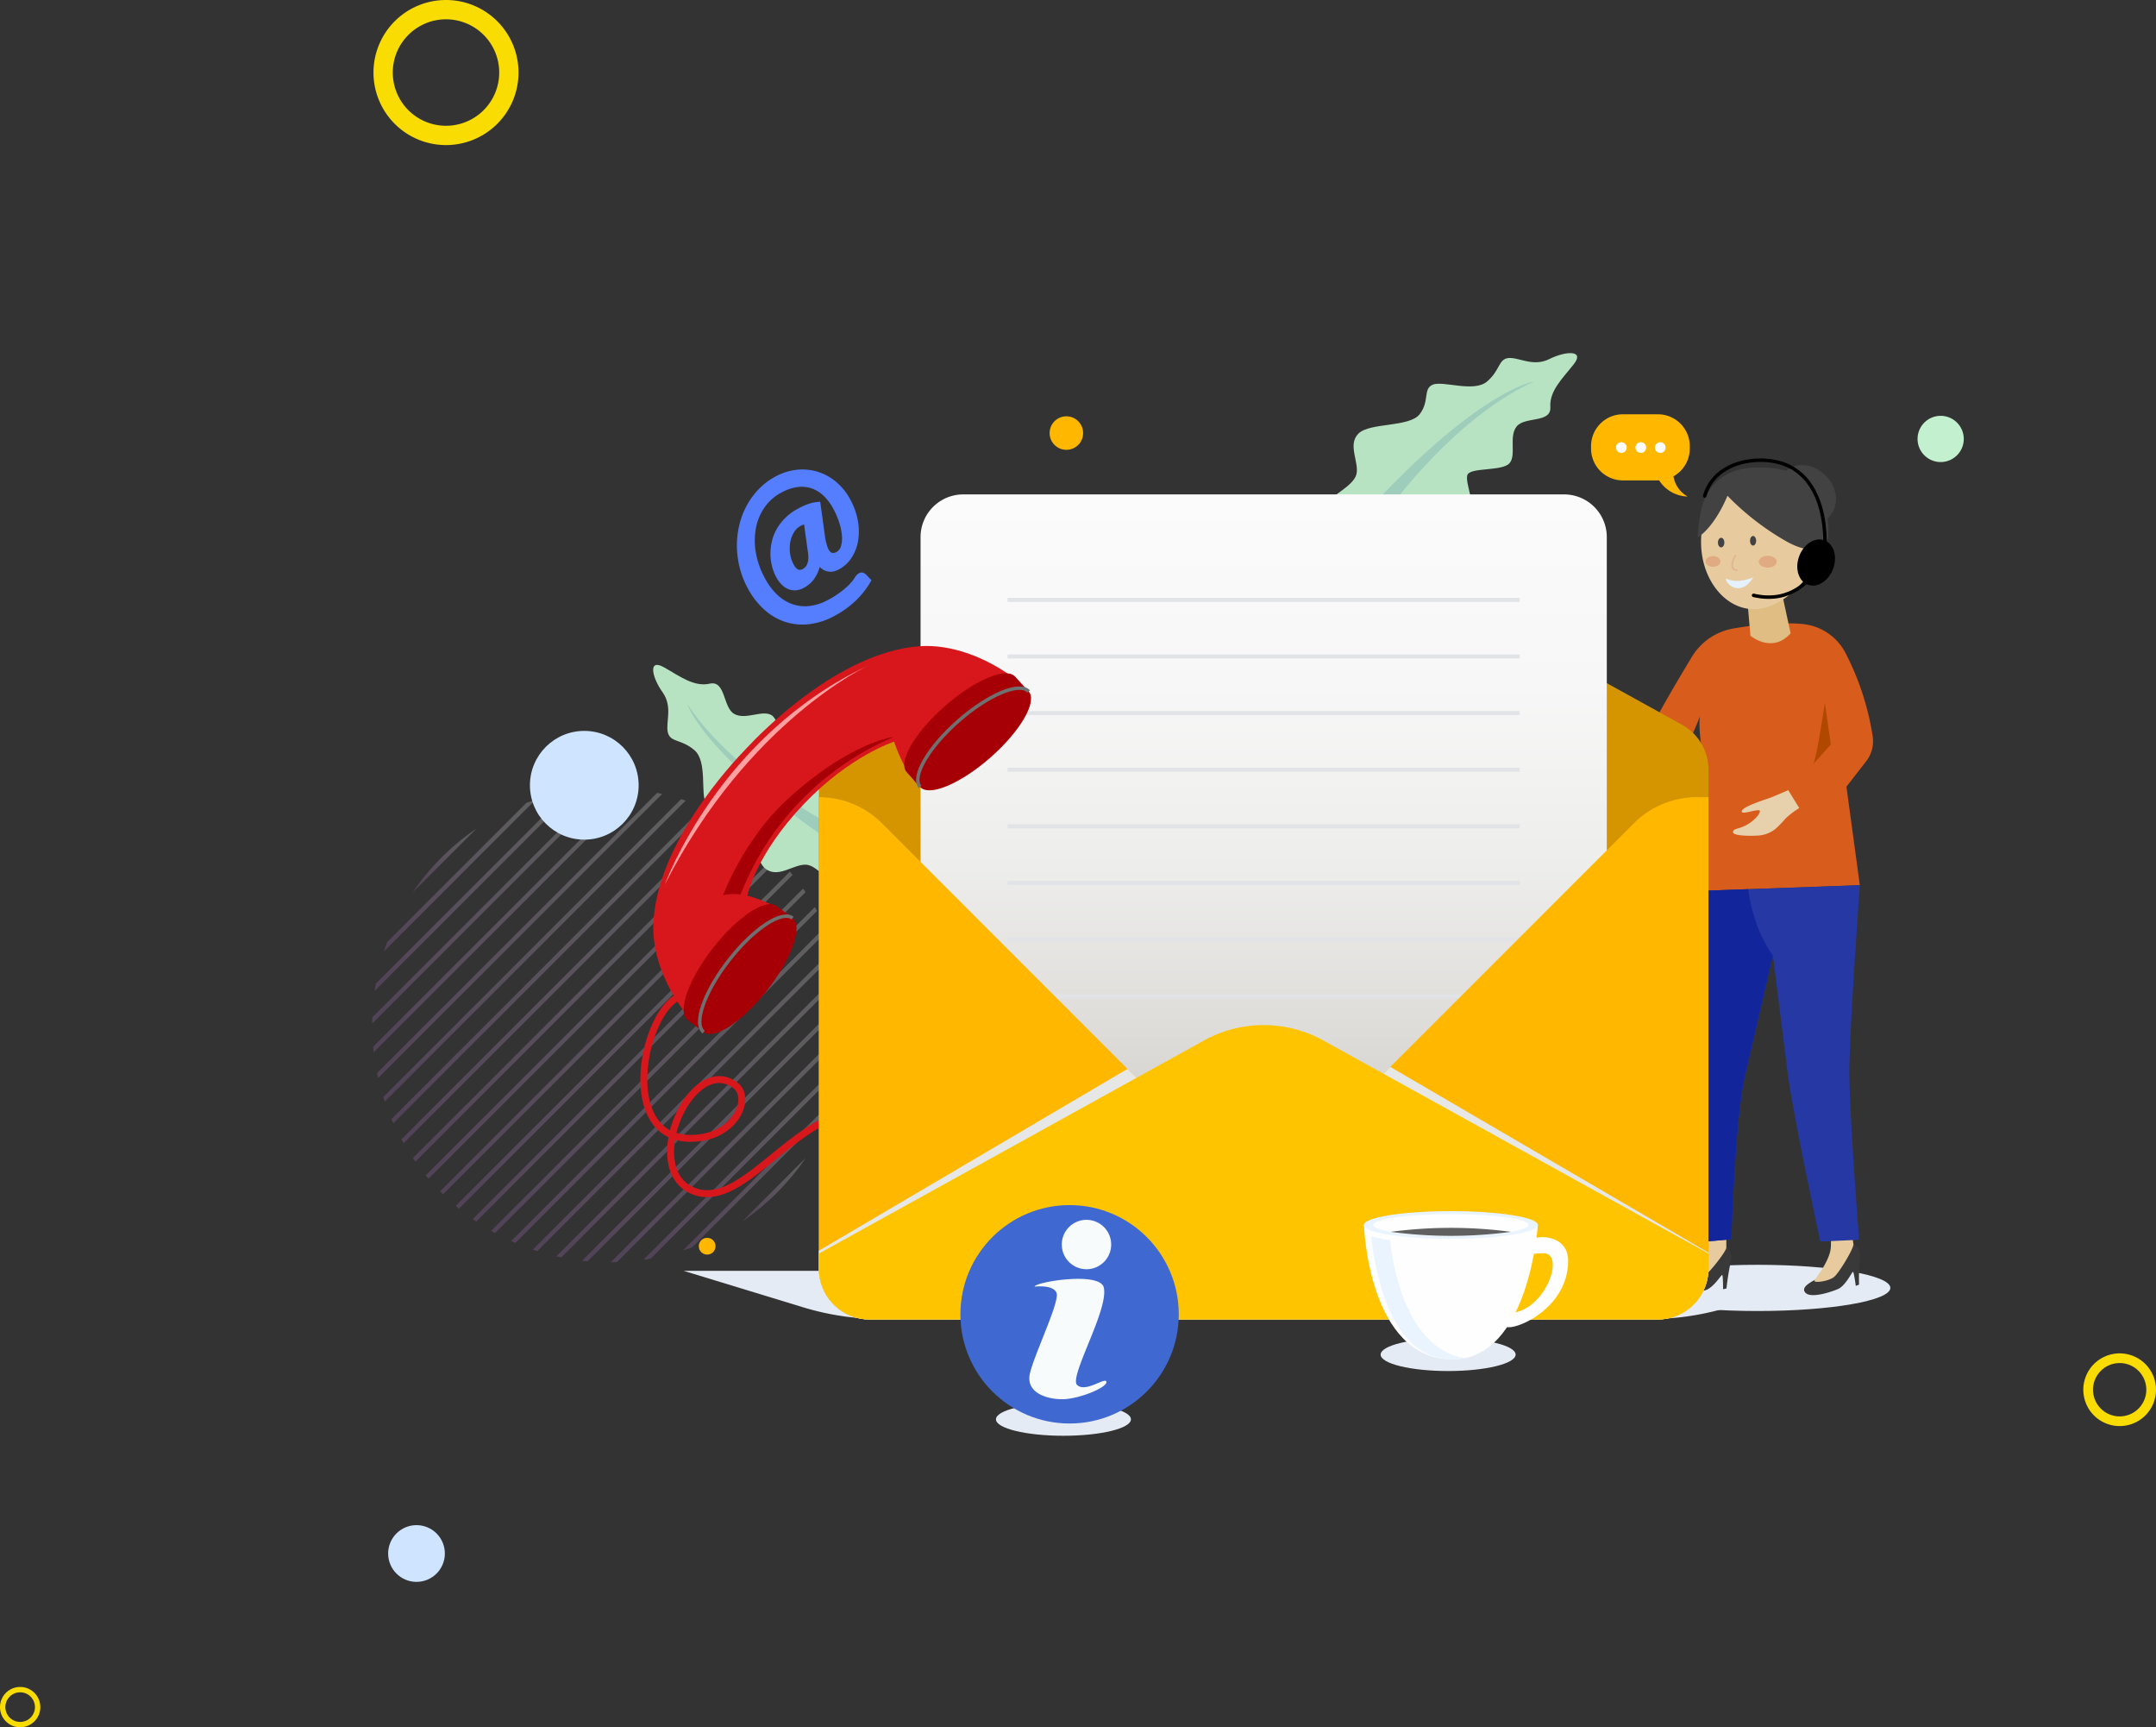 <svg xmlns="http://www.w3.org/2000/svg" xmlns:xlink="http://www.w3.org/1999/xlink" width="622.905" height="498.905" viewBox="0 0 622.905 498.905">
  <rect x="0" y="0" width="622.905" height="498.905" fill="#333333" stroke="none"/>
  <defs>
    <linearGradient id="linear-gradient" y1="0.5" x2="1" y2="0.5" gradientUnits="objectBoundingBox">
      <stop offset="0" stop-color="#bb7ad5"/>
      <stop offset="1" stop-color="#fbfbfb"/>
    </linearGradient>
    <linearGradient id="linear-gradient-24" x1="0.5" y1="1" x2="0.5" gradientUnits="objectBoundingBox">
      <stop offset="0" stop-color="#cac7c2"/>
      <stop offset="0.216" stop-color="#dddbd8"/>
      <stop offset="0.468" stop-color="#ededeb"/>
      <stop offset="0.727" stop-color="#f7f7f7"/>
      <stop offset="1" stop-color="#fbfbfb"/>
    </linearGradient>
  </defs>
  <g id="Group_57060" data-name="Group 57060" transform="translate(-575.095 -3032.595)">
    <path id="Path_204008" data-name="Path 204008" d="M283.958,1274.734a20.952,20.952,0,1,1-20.952,20.952,20.952,20.952,0,0,1,20.952-20.952Zm0,5.579a15.374,15.374,0,1,0,15.374,15.374A15.374,15.374,0,0,0,283.958,1280.313Z" transform="translate(419.994 1757.861)" fill="#fee101" fill-rule="evenodd" opacity="0.968"/>
    <path id="Path_204011" data-name="Path 204011" d="M273.506,1274.734a10.5,10.5,0,1,1-10.5,10.5,10.5,10.5,0,0,1,10.5-10.5Zm0,2.8a7.7,7.7,0,1,0,7.7,7.7A7.7,7.7,0,0,0,273.506,1277.53Z" transform="translate(913.994 2148.766)" fill="#fee101" fill-rule="evenodd" opacity="0.968"/>
    <path id="Path_204010" data-name="Path 204010" d="M268.831,1274.734a5.825,5.825,0,1,1-5.825,5.825,5.825,5.825,0,0,1,5.825-5.825Zm0,1.551a4.274,4.274,0,1,0,4.274,4.274A4.274,4.274,0,0,0,268.831,1276.285Z" transform="translate(312.089 2245.115)" fill="#fee101" fill-rule="evenodd" opacity="0.968"/>
    <g id="Group_32" data-name="Group 32" transform="translate(373 2985)">
      <g id="Group_19" data-name="Group 19" transform="translate(309.618 275.202)" opacity="0.23" style="mix-blend-mode: multiply;isolation: isolate">
        <path id="Path_10" data-name="Path 10" d="M428.107,293.847q.029-.891.034-1.781L360.1,360.1q.891-.006,1.781-.036Z" transform="translate(-291.165 -223.125)" fill="url(#linear-gradient)"/>
        <path id="Path_11" data-name="Path 11" d="M430.076,287.582c-.048-.527-.1-1.056-.162-1.581l-75.875,75.874q.791.09,1.583.162Z" transform="translate(-293.381 -225.342)" fill="url(#linear-gradient)"/>
        <path id="Path_12" data-name="Path 12" d="M323.99,352.806c.145.146.285.295.432.441s.295.287.441.432l96.853-96.853c-.143-.148-.284-.3-.43-.442s-.295-.287-.442-.432Z" transform="translate(-304.365 -236.326)" fill="url(#linear-gradient)"/>
        <path id="Path_13" data-name="Path 13" d="M424.569,301.059c.122-.694.238-1.387.339-2.084l-57.894,57.894c.7-.1,1.39-.217,2.084-.339Z" transform="translate(-288.639 -220.6)" fill="url(#linear-gradient)"/>
        <path id="Path_14" data-name="Path 14" d="M430.946,281.977q-.147-.719-.31-1.435L348.581,362.6c.477.109.956.212,1.434.31Z" transform="translate(-295.376 -227.337)" fill="url(#linear-gradient)"/>
        <path id="Path_15" data-name="Path 15" d="M406.239,319.842,387.88,338.2a68.905,68.905,0,0,0,18.359-18.359Z" transform="translate(-281.012 -212.973)" fill="url(#linear-gradient)"/>
        <path id="Path_16" data-name="Path 16" d="M430.964,276.873q-.209-.658-.433-1.312L343.6,362.492q.653.223,1.312.433Z" transform="translate(-297.197 -229.158)" fill="url(#linear-gradient)"/>
        <path id="Path_17" data-name="Path 17" d="M327.3,355.805c.315.269.631.534.95.8l96.392-96.392q-.393-.477-.8-.95Z" transform="translate(-303.156 -235.117)" fill="url(#linear-gradient)"/>
        <path id="Path_18" data-name="Path 18" d="M427.054,263.89c-.234-.346-.471-.691-.713-1.032L330.9,358.3c.343.242.687.478,1.034.713Z" transform="translate(-301.841 -233.801)" fill="url(#linear-gradient)"/>
        <path id="Path_19" data-name="Path 19" d="M428.945,267.875q-.309-.561-.629-1.116L334.8,360.276q.555.32,1.116.629Z" transform="translate(-300.414 -232.375)" fill="url(#linear-gradient)"/>
        <path id="Path_20" data-name="Path 20" d="M430.269,272.19q-.262-.606-.538-1.208l-90.71,90.71q.6.274,1.208.538Z" transform="translate(-298.871 -230.832)" fill="url(#linear-gradient)"/>
        <path id="Path_21" data-name="Path 21" d="M418.262,310q.5-1.333.937-2.682l-43.845,43.847q1.348-.44,2.682-.938Z" transform="translate(-285.591 -217.552)" fill="url(#linear-gradient)"/>
        <path id="Path_22" data-name="Path 22" d="M404.952,246.2q-.6-.274-1.208-.538L313.7,335.7q.262.606.538,1.208Z" transform="translate(-308.125 -240.085)" fill="url(#linear-gradient)"/>
        <path id="Path_23" data-name="Path 23" d="M409.951,248.395q-.555-.32-1.116-.63L315.8,340.8q.309.561.63,1.116Z" transform="translate(-307.357 -239.318)" fill="url(#linear-gradient)"/>
        <path id="Path_24" data-name="Path 24" d="M414.39,250.906c-.341-.242-.687-.478-1.032-.713l-95.126,95.126c.235.346.471.691.713,1.032Z" transform="translate(-306.469 -238.43)" fill="url(#linear-gradient)"/>
        <path id="Path_25" data-name="Path 25" d="M418.306,253.721q-.473-.4-.95-.8l-96.392,96.392q.393.477.795.95Z" transform="translate(-305.471 -237.432)" fill="url(#linear-gradient)"/>
        <path id="Path_26" data-name="Path 26" d="M368.031,242.1c-.7.1-1.39.217-2.084.339l-55.471,55.471c-.123.694-.238,1.387-.339,2.084Z" transform="translate(-309.428 -241.389)" fill="url(#linear-gradient)"/>
        <path id="Path_27" data-name="Path 27" d="M336.581,250.183a68.937,68.937,0,0,0-18.359,18.361Z" transform="translate(-306.473 -238.434)" fill="url(#linear-gradient)"/>
        <path id="Path_28" data-name="Path 28" d="M399.333,244.363q-.655-.223-1.312-.433l-86.052,86.052c.138.438.284.877.432,1.312Z" transform="translate(-308.759 -240.72)" fill="url(#linear-gradient)"/>
        <path id="Path_29" data-name="Path 29" d="M377.655,241.579q-.889.006-1.781.035l-66.221,66.222q-.029.889-.035,1.781Z" transform="translate(-309.618 -241.579)" fill="url(#linear-gradient)"/>
        <path id="Path_30" data-name="Path 30" d="M313.022,285.21q-.5,1.333-.937,2.682l43.847-43.845q-1.35.438-2.682.937Z" transform="translate(-308.716 -240.677)" fill="url(#linear-gradient)"/>
        <path id="Path_31" data-name="Path 31" d="M393.015,242.92q-.717-.164-1.435-.31l-80.931,80.93c.1.479.2.959.311,1.435Z" transform="translate(-309.241 -241.202)" fill="url(#linear-gradient)"/>
        <path id="Path_32" data-name="Path 32" d="M385.861,241.948q-.791-.09-1.581-.163l-74.456,74.455q.074.791.164,1.583Z" transform="translate(-309.543 -241.503)" fill="url(#linear-gradient)"/>
      </g>
      <circle id="Ellipse_1" data-name="Ellipse 1" cx="15.703" cy="15.703" r="15.703" transform="translate(355.202 258.706)" fill="#cfe5ff"/>
      <circle id="Ellipse_2" data-name="Ellipse 2" cx="8.193" cy="8.193" r="8.193" transform="translate(314.237 488.113)" fill="#cfe5ff"/>
      <g id="Group_20" data-name="Group 20" transform="translate(390.803 239.645)">
        <path id="Path_33" data-name="Path 33" d="M424.254,281.393c-2.806-.75-7.21-7.816-10.844-8.137s-8.032,3.96-11.743,1.263-4.054-14.287-8.3-16.6-7.422.28-9.048-2.448.485-12.021-3.318-15.3-6.916-2.189-7.669-5.056,1.514-7.405-1.554-11.7-4.237-9.78.348-7.222,8.682,5.792,13.3,4.763,3.776,6.867,7.057,8.735,8.156-1.29,10.809.38,2.872,10.592,5.1,11.435,11.1-5.341,15.254-3.61-.93,12.987,3.518,14.671,9.86,3.814,9.86,3.814Z" transform="translate(-369.072 -215.54)" fill="#b8e3c2"/>
        <path id="Path_34" data-name="Path 34" d="M376.252,223.763s5.006,16.527,49.866,45.255l2.85-4.632S392.73,248.625,376.252,223.763Z" transform="translate(-366.447 -212.534)" fill="#9ecdbb"/>
      </g>
      <path id="Path_35" data-name="Path 35" d="M376.288,286.1c-10.013,6.676-15.687,39.72,3.672,40.388,13.348.46,18.6-11.565,13.588-15.306-12.587-9.395-27.273,23.649-12.587,30.325,6.929,3.149,13.958-1.872,21.534-7.985,11.595-9.358,24.469-21.273,40.216-10.372" transform="translate(21.009 49.895)" fill="none" stroke="#d8171c" stroke-miterlimit="10" stroke-width="2"/>
      <path id="Path_36" data-name="Path 36" d="M561.991,362.694c0,2.622-8.728,4.748-19.5,4.748s-19.5-2.126-19.5-4.748,8.728-4.747,19.5-4.747S561.991,360.072,561.991,362.694Z" transform="translate(77.994 76.158)" fill="#e5ebf4" style="mix-blend-mode: multiply;isolation: isolate"/>
      <path id="Path_37" data-name="Path 37" d="M480.6,376.388c0,2.622-8.728,4.747-19.5,4.747s-19.5-2.125-19.5-4.747,8.728-4.748,19.5-4.748S480.6,373.766,480.6,376.388Z" transform="translate(48.245 81.163)" fill="#e5ebf4" style="mix-blend-mode: multiply;isolation: isolate"/>
      <path id="Path_38" data-name="Path 38" d="M654.558,357.632H432.842a78.306,78.306,0,0,1-22.852-3.408l-34.474-10.517H715.292l-39.738,11.058A78.275,78.275,0,0,1,654.558,357.632Z" transform="translate(24.087 70.952)" fill="#e5ebf4" style="mix-blend-mode: multiply;isolation: isolate"/>
      <g id="Group_23" data-name="Group 23" transform="translate(654.325 180.507)">
        <path id="Path_39" data-name="Path 39" d="M630.456,206.925c-4.415-.385-10.807-.242-19.842,1.312a17.493,17.493,0,0,0-11.984,8.2c-4.652,7.691-11.849,19.881-13.364,24.146,0,0-12.8-1.995-20.018-6.384l-3.193,6.384s7.359,5.1,29.013,12.185c0,0,6.445-9.7,9.865-19.147,0,0-.72,5.239,1.74,14.506,1.947,7.33-2.618,35.94-2.618,35.94l47.106-1.688-3.871-28.451L649,246.583a9.457,9.457,0,0,0,1.858-7.331,78.528,78.528,0,0,0-8-24.254A15.68,15.68,0,0,0,630.456,206.925Z" transform="translate(-562.055 -159.616)" fill="#d85c1c"/>
        <path id="Path_40" data-name="Path 40" d="M619.611,235.6l-1.741-12.04s-2.32,15.811-3.336,17.7Z" transform="translate(-542.873 -153.471)" fill="#b14800"/>
        <path id="Path_41" data-name="Path 41" d="M608.111,244.3c-2.4.838-8.577,2.806-8.007,4.057.328.722,4.685-.993,5.167-.4.363.444-1.187,2.757-3.974,4.224-2.163,1.139-3.666.9-3.755,1.935-.115,1.308,6.277,1.174,7.911.971a9.113,9.113,0,0,0,4.322-1.824,29.574,29.574,0,0,0,2.924-3.012,24.723,24.723,0,0,1,3.986-3.048l-3.183-5.168S609.492,243.813,608.111,244.3Z" transform="translate(-549.084 -146.72)" fill="#e7d1ad"/>
        <path id="Path_42" data-name="Path 42" d="M600.5,201.795l1,11.468s6.206,5.306,11.611-.684l-3-13.864Z" transform="translate(-548.002 -162.552)" fill="#e0bd82"/>
        <path id="Path_43" data-name="Path 43" d="M620.9,179.8a17.748,17.748,0,0,1,5.25,13.132c0,8.859-10.468,21.361-20.058,21.361-8.454,0-15.306-8.689-15.306-19.405,0-8.214,4.073-15.148,9.712-18.064C608.469,172.7,617.042,176.034,620.9,179.8Z" transform="translate(-551.554 -171.247)" fill="#e7cb9e"/>
        <path id="Path_44" data-name="Path 44" d="M598.375,192.254s-2.611,4.3.532,4.5" transform="translate(-549.151 -164.913)" fill="none" stroke="#e0b695" stroke-miterlimit="10" stroke-width="0.5"/>
        <path id="Path_45" data-name="Path 45" d="M596.027,194.069c0,.853-.96,1.547-2.144,1.547s-2.142-.694-2.142-1.547.96-1.548,2.142-1.548S596.027,193.215,596.027,194.069Z" transform="translate(-551.204 -164.815)" fill="#e0ab82"/>
        <path id="Path_46" data-name="Path 46" d="M608.191,194.167c0,.948-1.165,1.716-2.6,1.716s-2.6-.769-2.6-1.716,1.166-1.716,2.6-1.716S608.191,193.218,608.191,194.167Z" transform="translate(-547.094 -164.841)" fill="#e0ab82"/>
        <ellipse id="Ellipse_3" data-name="Ellipse 3" cx="38.369" cy="6.673" rx="38.369" ry="6.673" transform="translate(17.19 232.41)" fill="#e5ebf4" style="mix-blend-mode: multiply;isolation: isolate"/>
        <g id="Group_21" data-name="Group 21" transform="translate(68.999 214.302)">
          <path id="Path_47" data-name="Path 47" d="M626.77,338.106s2.214.455,1.893,3.793a77.989,77.989,0,0,0-.2,7.837l-.939.363s-.527-4.011-.807-4.052-2.143,4.034-4.348,4.972-7.768,2.719-9.35,1.1c-1.732-1.774,2.136-3.386,4.117-4.557S626.77,338.106,626.77,338.106Z" transform="translate(-612.585 -325.904)" fill="#393939"/>
          <path id="Path_48" data-name="Path 48" d="M618.057,330.645s2.32,9.164,1.192,13.1-4.148,7.3-4.465,8.084,4.15.269,5.731-1.1,5.79-8.5,5.529-9.458a64.206,64.206,0,0,1-.68-12.1Z" transform="translate(-611.786 -329.17)" fill="#e7cb9e"/>
        </g>
        <g id="Group_22" data-name="Group 22" transform="translate(30.633 215.308)">
          <path id="Path_49" data-name="Path 49" d="M600.307,338.822s2.133.747,1.368,4.013a77.927,77.927,0,0,0-1.245,7.74l-.979.235s.014-4.045-.258-4.124-2.564,3.778-4.875,4.413-8.16,1.589-9.512-.229c-1.479-1.99,2.57-3.07,4.691-3.965S600.307,338.822,600.307,338.822Z" transform="translate(-584.488 -326.648)" fill="#393939"/>
          <path id="Path_50" data-name="Path 50" d="M593.013,330.392s1.075,9.392-.569,13.143-5.088,6.679-5.507,7.415,4.077.822,5.828-.328,6.875-7.651,6.744-8.634a64.139,64.139,0,0,1,.944-12.081Z" transform="translate(-583.604 -329.907)" fill="#e7cb9e"/>
        </g>
        <path id="Path_51" data-name="Path 51" d="M591.107,263.821s-3.986,39.918-4.54,53.224c-.49,11.758,5,48.195,5,48.195l9.5-.823s1.124-34.924,3.819-46.565c2.054-8.866,8.212-35.464,8.212-35.464s3.165,25.251,4.219,33.668c1.5,11.958,9.477,48.992,9.477,48.992l11.214-.487s-2.984-37.374-2.817-49.832c.175-13.149,3.022-52.594,3.022-52.594Z" transform="translate(-553.107 -139.371)" fill="#2638a3"/>
        <path id="Path_52" data-name="Path 52" d="M591.107,263.511s-3.986,39.918-4.54,53.224c-.49,11.758,5,48.195,5,48.195l9.5-.823s1.124-34.924,3.819-46.565c2.054-8.866,8.212-35.464,8.212-35.464s-5.466-6.642-7.173-19.1Z" transform="translate(-553.107 -139.062)" fill="#12259a"/>
        <path id="Path_53" data-name="Path 53" d="M627.735,194.341s-2.1,6.5-12.338.606a76.519,76.519,0,0,1-16.726-12.993s-3.339,8.593-8.59,12.04a47.663,47.663,0,0,1,1.279-9.094c1.1-3.466,4.2-10.655,14.988-11.088C630.929,172.825,627.735,194.341,627.735,194.341Z" transform="translate(-551.811 -171.666)" fill="#424242"/>
        <path id="Path_54" data-name="Path 54" d="M619.559,189.851a7.882,7.882,0,0,0,3.472-9.529c-2.193-6.41-10.693-9.874-15.081-4.158" transform="translate(-545.279 -171.853)" fill="#424242"/>
        <path id="Path_55" data-name="Path 55" d="M601.142,189.652c0,.766.4,1.386.89,1.386s.89-.62.89-1.386-.4-1.386-.89-1.386S601.142,188.886,601.142,189.652Z" transform="translate(-547.768 -166.371)" fill="#424242"/>
        <path id="Path_56" data-name="Path 56" d="M594.356,190.034c0,.765.418,1.385.931,1.385s.931-.62.931-1.385-.417-1.386-.931-1.386S594.356,189.268,594.356,190.034Z" transform="translate(-550.248 -166.231)" fill="#424242"/>
        <path id="Path_57" data-name="Path 57" d="M603.933,197.02s-4.386,2.071-7.885.321C595.975,199.191,600.492,202.793,603.933,197.02Z" transform="translate(-549.63 -163.171)" fill="#e5f1ff"/>
        <path id="Path_58" data-name="Path 58" d="M611.573,194.2c-1.166,3.59.137,7.155,2.911,7.965s5.967-1.443,7.134-5.033-.137-7.154-2.911-7.964S612.74,190.608,611.573,194.2Z" transform="translate(-544.111 -166.102)"/>
        <path id="Path_59" data-name="Path 59" d="M618.43,196.893s-5.368,7.979-16.538,5.368" transform="translate(-547.494 -163.217)" fill="none" stroke="#000" stroke-linecap="round" stroke-miterlimit="10" stroke-width="1"/>
        <path id="Path_60" data-name="Path 60" d="M626.2,199.41s2.952-27.011-18.454-27.178c-4.884-.038-13.687,1.785-16.2,10.353" transform="translate(-551.276 -172.232)" fill="none" stroke="#000" stroke-linecap="round" stroke-miterlimit="10" stroke-width="1"/>
      </g>
      <path id="Path_61" data-name="Path 61" d="M653.466,244.727l.014-.014L549.892,187.419a35.643,35.643,0,0,0-34.5,0l-103.61,57.308.014.014a14.685,14.685,0,0,0-7.659,12.9V401.831a14.686,14.686,0,0,0,14.686,14.686H646.461a14.686,14.686,0,0,0,14.686-14.686V257.638A14.683,14.683,0,0,0,653.466,244.727Z" transform="translate(34.549 12.2)" fill="#d49500"/>
      <g id="Group_24" data-name="Group 24" transform="translate(584.244 149.59)">
        <path id="Path_62" data-name="Path 62" d="M510.733,194.07c1.18-2.653,8.849-5.9,9.733-9.437s-2.655-8.552.59-11.8,14.746-1.77,17.694-5.6.885-7.372,3.834-8.552,11.8,2.36,15.631-.885,3.245-6.489,6.194-6.784,7.077,2.655,11.8.295,10.322-2.653,7.077,1.475-7.077,7.669-6.783,12.387-7.374,2.655-9.732,5.6,0,8.257-2.065,10.617-10.913,1.18-12.093,3.244,3.539,11.8,1.18,15.631-12.682-2.95-15.041,1.18-5.308,9.143-5.308,9.143Z" transform="translate(-510.733 -149.59)" fill="#b8e3c2"/>
        <path id="Path_63" data-name="Path 63" d="M569.493,155.6s-17.106,2.36-52.5,42.174l4.128,3.539S542.36,167.986,569.493,155.6Z" transform="translate(-508.443 -147.394)" fill="#9ecdbb"/>
      </g>
      <path id="Rectangle_3" data-name="Rectangle 3" d="M12.333,0h173.6a12.333,12.333,0,0,1,12.333,12.333V202.27a0,0,0,0,1,0,0H0a0,0,0,0,1,0,0V12.333A12.333,12.333,0,0,1,12.333,0Z" transform="translate(468.059 190.399)" fill="url(#linear-gradient-24)"/>
      <g id="Group_25" data-name="Group 25" transform="translate(493.21 220.275)" style="mix-blend-mode: multiply;isolation: isolate">
        <rect id="Rectangle_4" data-name="Rectangle 4" width="147.963" height="1.16" fill="#e1e3e6"/>
        <rect id="Rectangle_5" data-name="Rectangle 5" width="147.963" height="1.161" transform="translate(0 16.352)" fill="#e1e3e6"/>
        <rect id="Rectangle_6" data-name="Rectangle 6" width="147.963" height="1.16" transform="translate(0 32.704)" fill="#e1e3e6"/>
        <rect id="Rectangle_7" data-name="Rectangle 7" width="147.963" height="1.161" transform="translate(0 49.056)" fill="#e1e3e6"/>
        <rect id="Rectangle_8" data-name="Rectangle 8" width="147.963" height="1.161" transform="translate(0 65.408)" fill="#e1e3e6"/>
        <rect id="Rectangle_9" data-name="Rectangle 9" width="147.963" height="1.16" transform="translate(0 81.761)" fill="#e1e3e6"/>
        <rect id="Rectangle_10" data-name="Rectangle 10" width="147.963" height="1.161" transform="translate(0 98.113)" fill="#e1e3e6"/>
        <rect id="Rectangle_11" data-name="Rectangle 11" width="147.963" height="1.16" transform="translate(0 114.465)" fill="#e1e3e6"/>
      </g>
      <path id="Path_64" data-name="Path 64" d="M639.584,251.068,531.4,359.247a.6.6,0,0,1-.849,0L422.372,251.07a25.785,25.785,0,0,0-18.234-7.553h0V379.7a14.686,14.686,0,0,0,14.686,14.686H646.461A14.686,14.686,0,0,0,661.147,379.7V243.517h-3.33A25.784,25.784,0,0,0,639.584,251.068Z" transform="translate(34.549 34.332)" fill="#ffb700"/>
      <path id="Path_65" data-name="Path 65" d="M569.23,300.568,531.4,338.394a.6.6,0,0,1-.849,0L493.308,301.15l-89.181,52.52.014,5.175a14.686,14.686,0,0,0,14.686,14.686H646.465a14.686,14.686,0,0,0,14.686-14.686v-4.626Z" transform="translate(34.545 55.185)" fill="#e7e7e6" style="mix-blend-mode: multiply;isolation: isolate"/>
      <path id="Path_66" data-name="Path 66" d="M661.147,362.077v-4.363L549.892,296.179a35.635,35.635,0,0,0-34.5,0L404.138,357.715v4.363a14.686,14.686,0,0,0,14.686,14.686H646.461A14.686,14.686,0,0,0,661.147,362.077Z" transform="translate(34.549 51.953)" fill="#ffc400"/>
      <g id="Group_26" data-name="Group 26" transform="translate(596.169 397.417)">
        <path id="Path_67" data-name="Path 67" d="M551.649,342.969c0,2.726.436-1.741,8.849-1.741,6.389,0,.58,16.683-9.574,17.263a2.949,2.949,0,0,0-1.741,3.482c.436,2.756,18.423-3.627,18.423-18.568C567.607,333.4,551.649,335.426,551.649,342.969Z" transform="translate(-508.625 -329.065)" fill="#fefefe"/>
        <path id="Path_68" data-name="Path 68" d="M519.466,334.009s1.18,38.819,25.624,38.819c22.106,0,24.612-38.819,24.612-38.819Z" transform="translate(-519.466 -330.009)" fill="#fefefe"/>
        <path id="Path_69" data-name="Path 69" d="M526.413,337.485a25.56,25.56,0,0,1-5.406-1.116c.965,9.417,5.291,35.716,23.52,35.6a18.091,18.091,0,0,0,3.406-.348C531.7,368.687,527.484,346.918,526.413,337.485Z" transform="translate(-518.903 -329.147)" fill="#eaf4ff"/>
        <path id="Path_70" data-name="Path 70" d="M569.7,335.08c0,2.209-11.246,4-25.119,4s-25.117-1.79-25.117-4,11.246-4,25.117-4S569.7,332.87,569.7,335.08Z" transform="translate(-519.466 -331.08)" fill="#eaf4ff"/>
        <ellipse id="Ellipse_4" data-name="Ellipse 4" cx="22.421" cy="3.141" rx="22.421" ry="3.141" transform="translate(2.697 0.859)" fill="#fefefe"/>
        <path id="Path_71" data-name="Path 71" d="M525.134,335.771a130.982,130.982,0,0,0,34.756,0,131.14,131.14,0,0,0-34.756,0Z" transform="translate(-517.394 -329.788)" fill="#606060"/>
      </g>
      <g id="Group_29" data-name="Group 29" transform="translate(390.848 234.183)">
        <path id="Path_72" data-name="Path 72" d="M445.794,211.628c-23.012,1.805-45.375,24.721-49.713,29.394-4.458,4.558-26.27,28-26.963,51.07-.406,13.469,8.883,26.593,14.539,30.969l26-32.662s-4.2-4.18-13.374-6.747c0,0,2.271-11.723,16.338-26.486,13.273-13.928,26.046-17.992,26.046-17.992,3.007,9.042,7.383,13.033,7.383,13.033l31.371-27.548C472.783,219.22,459.228,210.575,445.794,211.628Z" transform="translate(-369.105 -211.54)" fill="#d8171c"/>
        <g id="Group_27" data-name="Group 27" transform="translate(8.764 74.557)">
          <path id="Path_73" data-name="Path 73" d="M407,270.183l-4.643-3.482c-3.057-2.386-11.286,3.049-18.38,12.139s-10.364,18.395-7.307,20.78l4.641,3.482Z" transform="translate(-375.523 -266.14)" fill="#a60006"/>
          <path id="Path_74" data-name="Path 74" d="M398.448,290.03c-7.093,9.092-15.321,14.526-18.38,12.141s.214-11.69,7.307-20.78,15.322-14.526,18.381-12.139S405.541,280.94,398.448,290.03Z" transform="translate(-374.28 -265.208)" fill="#a60006"/>
          <path id="Path_75" data-name="Path 75" d="M380.068,302.171c-3.057-2.387.214-11.69,7.307-20.78s15.322-14.526,18.381-12.139" transform="translate(-374.28 -265.208)" fill="none" stroke="#707070" stroke-miterlimit="10" stroke-width="1" style="mix-blend-mode: screen;isolation: isolate"/>
        </g>
        <g id="Group_28" data-name="Group 28" transform="translate(72.5 7.889)">
          <path id="Path_76" data-name="Path 76" d="M458.156,222.581l-3.912-4.285c-2.559-2.914-11.656.893-20.32,8.5s-13.611,16.14-11.051,19.054l3.912,4.285Z" transform="translate(-422.198 -217.317)" fill="#a60006"/>
          <path id="Path_77" data-name="Path 77" d="M446.058,240.489c-8.663,7.61-17.761,11.416-20.32,8.5s2.388-11.444,11.051-19.054,17.761-11.416,20.32-8.5S454.721,232.88,446.058,240.489Z" transform="translate(-421.151 -216.17)" fill="#a60006"/>
          <path id="Path_78" data-name="Path 78" d="M425.738,248.99c-2.56-2.914,2.388-11.444,11.051-19.054s17.761-11.416,20.32-8.5" transform="translate(-421.151 -216.17)" fill="none" stroke="#707070" stroke-miterlimit="10" stroke-width="1" style="mix-blend-mode: screen;isolation: isolate"/>
        </g>
        <path id="Path_79" data-name="Path 79" d="M371.55,278.908s15.473-42.939,58.8-63.247C430.348,215.661,395.726,231.52,371.55,278.908Z" transform="translate(-368.211 -210.033)" fill="#ffa1a1"/>
        <path id="Path_80" data-name="Path 80" d="M433,231s-12.341,1.441-30.365,17.825c-12.765,11.606-18.761,27.852-18.761,27.852a14.5,14.5,0,0,1,5.048-.171C402.634,241.472,433.075,231.458,433,231Z" transform="translate(-363.707 -204.705)" fill="#a60006"/>
      </g>
      <g id="Group_30" data-name="Group 30" transform="translate(414.985 183.204)">
        <path id="Path_81" data-name="Path 81" d="M412.327,194.127a16.558,16.558,0,0,0,.63,2.435,3.8,3.8,0,0,0,.733,1.327,1.235,1.235,0,0,0,.86.43,2,2,0,0,0,1-.273,2.78,2.78,0,0,0,1.311-1.7,7.839,7.839,0,0,0,.287-2.891,16.23,16.23,0,0,0-.711-3.672,23.076,23.076,0,0,0-1.7-4.062,14.85,14.85,0,0,0-2.919-3.945,9.578,9.578,0,0,0-3.549-2.152,8.995,8.995,0,0,0-4.058-.332,13.4,13.4,0,0,0-4.426,1.5,13.915,13.915,0,0,0-4.964,4.316,15.411,15.411,0,0,0-2.528,5.991,19.82,19.82,0,0,0-.042,6.99,23.691,23.691,0,0,0,2.518,7.3,18.756,18.756,0,0,0,3.718,5.026,12.254,12.254,0,0,0,4.438,2.719,11.122,11.122,0,0,0,4.935.485,15.012,15.012,0,0,0,5.229-1.719,27.435,27.435,0,0,0,3.037-1.85,25.942,25.942,0,0,0,2.289-1.816,15.558,15.558,0,0,0,1.6-1.644,9.354,9.354,0,0,0,.938-1.326,3.8,3.8,0,0,1,.929-.972,1.792,1.792,0,0,1,.849-.329,1.346,1.346,0,0,1,.759.154,3.07,3.07,0,0,1,.646.453l1.525,1.629a24.075,24.075,0,0,1-1.789,2.786,24.864,24.864,0,0,1-2.35,2.72,25.837,25.837,0,0,1-2.978,2.558,29.117,29.117,0,0,1-3.65,2.282,20.218,20.218,0,0,1-7.331,2.351,16.211,16.211,0,0,1-6.886-.7,17,17,0,0,1-6.052-3.579,22.508,22.508,0,0,1-4.8-6.3,25.566,25.566,0,0,1-2.291-6.023,26.346,26.346,0,0,1-.741-6.2,24.9,24.9,0,0,1,.747-6.056,23.146,23.146,0,0,1,2.17-5.559,21.472,21.472,0,0,1,3.527-4.73,19.577,19.577,0,0,1,4.827-3.582,16.463,16.463,0,0,1,6-1.875,15.069,15.069,0,0,1,5.991.541,15.34,15.34,0,0,1,5.392,2.936,17.342,17.342,0,0,1,4.226,5.33,19.954,19.954,0,0,1,2.081,5.969,16.776,16.776,0,0,1,.06,5.732,12.907,12.907,0,0,1-1.871,4.874,9.823,9.823,0,0,1-3.707,3.4,6.3,6.3,0,0,1-1.374.533,4.027,4.027,0,0,1-1.43.111,4.175,4.175,0,0,1-1.4-.4,4.429,4.429,0,0,1-1.308-.991A10.516,10.516,0,0,1,408.9,206.1a8.847,8.847,0,0,1-2.783,2.3,5.6,5.6,0,0,1-2.409.706,4.846,4.846,0,0,1-2.188-.406,5.978,5.978,0,0,1-1.887-1.346,9.378,9.378,0,0,1-1.527-2.141,13.772,13.772,0,0,1-1.187-3.148,14.738,14.738,0,0,1-.436-3.516,15.466,15.466,0,0,1,.43-3.645,13.508,13.508,0,0,1,1.42-3.567,14.664,14.664,0,0,1,2.54-3.243,16.278,16.278,0,0,1,3.766-2.689q.987-.522,1.8-.864a14.083,14.083,0,0,1,1.557-.554,11.8,11.8,0,0,1,1.426-.32c.453-.071.934-.119,1.442-.147Zm-6.128-4.065a7.982,7.982,0,0,0-1.024.452,4.968,4.968,0,0,0-1.89,1.83,8.114,8.114,0,0,0-1.057,2.773,10.288,10.288,0,0,0-.083,3.249,9.318,9.318,0,0,0,1.023,3.236q1.145,2.161,2.6,1.389a3.091,3.091,0,0,0,.818-.643,3.02,3.02,0,0,0,.593-1.039,5.125,5.125,0,0,0,.257-1.5,10.107,10.107,0,0,0-.175-2.059Z" transform="translate(-386.781 -174.207)" fill="#547efd"/>
      </g>
      <circle id="Ellipse_5" data-name="Ellipse 5" cx="4.84" cy="4.84" r="4.84" transform="translate(505.348 167.841)" fill="#ffb700"/>
      <circle id="Ellipse_6" data-name="Ellipse 6" cx="2.42" cy="2.42" r="2.42" transform="translate(403.989 405.13)" fill="#ffb700"/>
      <path id="Path_82" data-name="Path 82" d="M649.946,169.53a6.675,6.675,0,1,1-6.676-6.676A6.676,6.676,0,0,1,649.946,169.53Z" transform="translate(119.515 4.848)" fill="#c3f0ce"/>
      <circle id="Ellipse_7" data-name="Ellipse 7" cx="31.542" cy="31.542" r="31.542" transform="translate(479.575 395.672)" fill="#3f69d0"/>
      <path id="Path_83" data-name="Path 83" d="M465.175,347.187a7.134,7.134,0,1,0-7.135-7.135A7.134,7.134,0,0,0,465.175,347.187Zm-2.69,33.456c-2.5-2.274,9.221-21.832,7.684-28.2-1.12-4.637-19.788-1.591-19.98-.227,0,0,5.38-.683,6.34,1.819s-6.34,17.511-7.684,23.2,5,7.5,9.221,7.5c5,0,13.064-3.411,12.871-5S464.983,382.919,462.485,380.644Z" transform="translate(50.823 67.009)" fill="#f7fbfc"/>
      <g id="Group_31" data-name="Group 31" transform="translate(661.772 167.254)">
        <path id="Path_84" data-name="Path 84" d="M596.037,172.418v-.679a9.214,9.214,0,0,0-9.213-9.213h-10.1a9.212,9.212,0,0,0-9.212,9.213v.679a9.211,9.211,0,0,0,9.212,9.212h10.1c.122,0,.239-.012.359-.018a10.07,10.07,0,0,0,8.249,4.667,8.108,8.108,0,0,1-4.1-5.831A9.206,9.206,0,0,0,596.037,172.418Z" transform="translate(-567.509 -162.526)" fill="#ffb700"/>
        <path id="Path_85" data-name="Path 85" d="M575.881,169.982a1.545,1.545,0,1,1-1.546-1.546A1.545,1.545,0,0,1,575.881,169.982Z" transform="translate(-565.578 -160.366)" fill="#fefefe"/>
        <path id="Path_86" data-name="Path 86" d="M580,169.982a1.545,1.545,0,1,1-1.546-1.546A1.545,1.545,0,0,1,580,169.982Z" transform="translate(-564.074 -160.366)" fill="#fefefe"/>
        <path id="Path_87" data-name="Path 87" d="M584.111,169.982a1.546,1.546,0,1,1-1.546-1.546A1.545,1.545,0,0,1,584.111,169.982Z" transform="translate(-562.57 -160.366)" fill="#fefefe"/>
      </g>
    </g>
  </g>
</svg>
